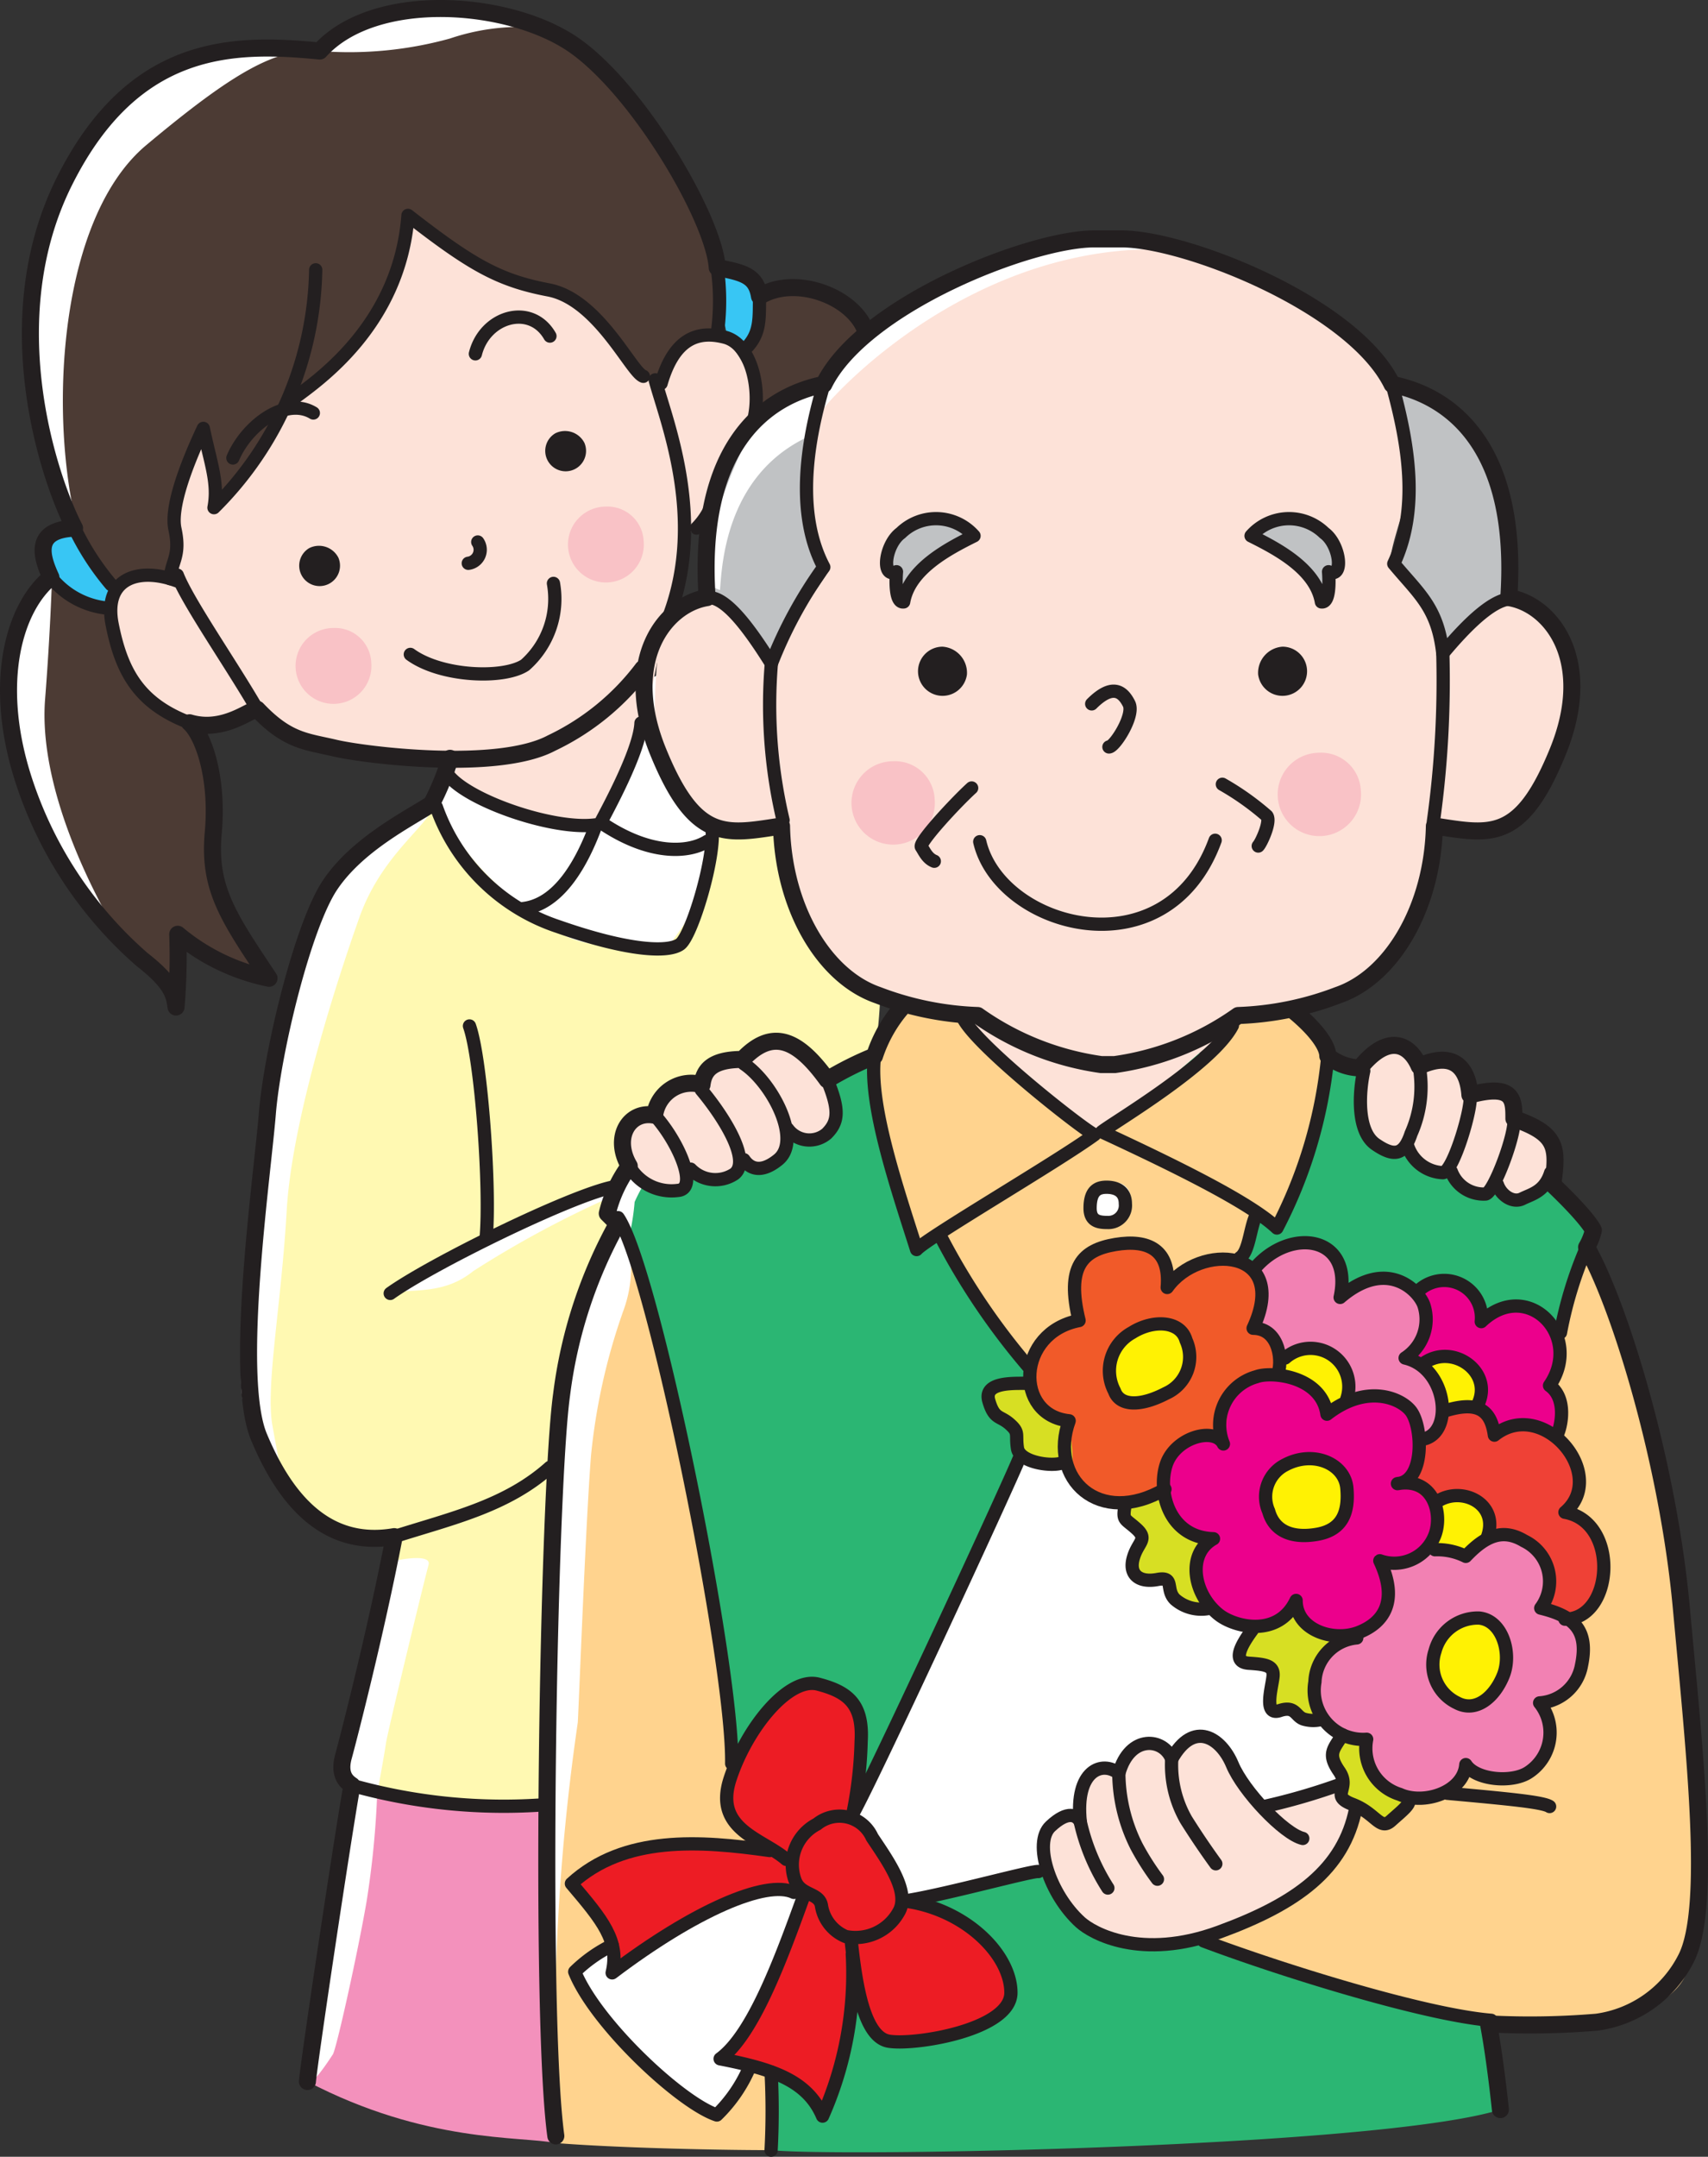 <svg xmlns="http://www.w3.org/2000/svg" viewBox="0 0 86.468 109.145"><rect x="0" y="0" width="86.468" height="109.145" fill="#333333" stroke="none"/><defs><style>.cls-2{fill:#fff}.cls-5{fill:#ffd38e}.cls-6{fill:#ec008c}.cls-7{fill:#f281b3}.cls-10{fill:#fff203}.cls-11{fill:#ed1c24}.cls-12{fill:#d7df23}.cls-13{fill:#38c6f4}.cls-14{fill:#fde2d8}.cls-15{fill:#f9c2c6}.cls-16{fill:#4c3b34}.cls-17{fill:#c0c2c4}.cls-18{fill:#231f20}.cls-19,.cls-20{fill:none;stroke:#231f20;stroke-linecap:round;stroke-linejoin:round}.cls-19{stroke-width:.862px}.cls-20{stroke-width:.671px}</style></defs><g id="Layer_2" data-name="Layer 2"><g id="Layer_1-2" data-name="Layer 1"><path d="M28.139 108.45c-1.796-.358-6.587.018-12.576-3.113.958-6.108 2.276-15.091 2.276-15.091l2.755-1.437 8.862.359.24 15.09Z" style="fill:#f391bc"/><path class="cls-2" d="M21.79 41.141c.36-.599 1.079-2.276 1.079-2.276l10.899-4.91s3.234 3.234 3.114 4.072-.24 9.701-.72 9.941-7.544 1.677-7.544 1.677l-6.707-4.312Z"/><path d="M28.139 74.436c-.12 1.557.24 16.648 0 17.127-3.713.24-9.581-.719-10.3-1.317s-.6-2.275 0-3.832 1.916-8.265 1.916-8.265a6.568 6.568 0 0 1-5.39-2.993 14.561 14.561 0 0 1-1.796-6.708c-.12-2.993 1.318-12.934 1.557-15.21s2.036-8.503 2.755-9.222a24.135 24.135 0 0 1 3.353-2.635c.36-.12 1.917-.838 1.917-.838 1.676 3.952 4.91 5.629 6.108 6.587s4.43.839 5.509.839c1.677-2.156 2.515-4.073 2.515-5.87a24.593 24.593 0 0 1 3.474 0s.119 3.474 1.078 5.03a14.146 14.146 0 0 0 3.712 3.594c-.12 2.515-.6 4.312-.958 4.67s-15.45 19.044-15.45 19.044" style="fill:#fff9b2"/><path d="M75.958 106.758c-6.108 1.916-33.567 2.412-36.92 2.052-.36-8.384-4.193-43.596-7.906-47.308.6-1.916 2.157-6.348 13.175-7.785.6-2.755 21.798.359 22.157.12a2.444 2.444 0 0 1 1.078-.24s10.9 5.629 13.175 8.504c-1.677 4.311-8.743 24.432-5.27 42.278a4.661 4.661 0 0 0 .511 2.379" style="fill:#2bb673"/><path class="cls-5" d="M28.139 108.45c2.994.24 8.025.36 10.899.36 0-6.228-1.557-18.684-2.036-21.558s-3.234-18.085-4.072-21.08a22.495 22.495 0 0 0-1.797-4.67 34 34 0 0 0-2.994 12.456c-.12 3.473-.48 11.498-.6 16.288s.36 14.373.36 14.85c0 .48.24 3.355.24 3.355"/><path class="cls-2" d="M38.89 103.53c-.263.3-2.482 3.647-2.783 3.686a33.137 33.137 0 0 1-3.988-3.273c-.451-.45-2.031-2.633-2.219-2.859s-.903-1.053-.715-1.24 2.445-2.183 2.633-2.296c0 0 5.492-2.596 5.642-2.52s4.778-1.656 4.778-1.656l1.241-2.069s7.262-15.535 7.262-15.648 1.617-3.875 1.617-3.875l4.89.903s12.715 12.49 12.979 12.865 2.407 3.573 2.107 3.762-4.59 1.166-4.74 1.204-15.537 4.212-15.537 4.212l-6.131 1.467L41.11 98.3Z"/><path class="cls-5" d="M60.955 98.15c3.114 1.199 11.258 3.834 15.33 4.313s8.264-.48 9.103-2.635 1.077-4.671.718-9.222-.838-12.097-2.036-16.408-3.713-11.26-3.713-11.26a115.962 115.962 0 0 0-4.072 14.014c-.359 1.797-2.994 13.414-2.994 13.414a23.679 23.679 0 0 0-5.27.479l-2.754 4.073ZM47.541 62.46l8.144-5.03 7.666 3.952-.719 3.953s-6.947 5.868-7.306 5.868a12.035 12.035 0 0 1-3.473-1.796c-.36-.479-4.312-6.947-4.312-6.947"/><path class="cls-5" d="M46.343 62.939c-.838-2.036-2.276-7.785-2.156-8.504a27.14 27.14 0 0 1 1.51-3.493 16.555 16.555 0 0 0 3.042.5s4.552 5.029 6.947 5.988a1200.791 1200.791 0 0 0-9.343 5.509"/><path class="cls-6" d="M70.357 69.586c-.42-.18.24-2.216.479-2.695a9.889 9.889 0 0 1 1.437-2.096 2.068 2.068 0 0 1 1.737.18c.659.36.958.66.838 1.736 1.857-1.257 2.875-.419 3.533.12a2.42 2.42 0 0 1 .779 1.976c-.06.48-.66.958-.66 1.258 1.019 1.197.24 2.275.12 2.815-.12.538-4.25.18-4.55.06s-2.874-1.857-2.874-1.857Z"/><path class="cls-7" d="M62.931 65.634a2.906 2.906 0 0 1 1.557-2.335c1.018-.36 1.737-.78 2.455-.24a3.466 3.466 0 0 1 .84 2.515c2.394-1.437 3.352-.72 3.891-.18a1.793 1.793 0 0 1 .48 1.857 3.818 3.818 0 0 1-1.019 1.437c1.856 1.078 2.096 2.395 1.797 3.054s-1.557 1.198-1.857 1.318a63.871 63.871 0 0 1-6.886-1.078c-.18-.12-1.617-3.294-1.617-3.294Z"/><path class="cls-5" d="M55.685 57.43c.24.359 7.426 2.994 9.102 4.911 2.037-6.109 2.635-8.384 2.516-9.223S65.2 51.033 65.2 51.033l-2.567.409a23.42 23.42 0 0 1-2.755 3.233c-.839.599-4.192 2.755-4.192 2.755"/><path d="M70.836 73.838c-.06-.42 1.437-1.078 1.437-1.078.72-1.198.898-1.497 1.138-1.497s2.156-.3 2.336 1.317c2.035-1.616 5.15 1.378 3.592 3.593 2.695 1.198 1.857 3.055 1.737 3.714a4.497 4.497 0 0 1-1.617 2.155c-.539.3-5.509-1.617-5.749-1.617a25.669 25.669 0 0 1-3.832-2.874 16.758 16.758 0 0 1 0-2.455 13.505 13.505 0 0 1 .958-1.258" style="fill:#ef4136"/><path class="cls-7" d="M68.56 83.06c-.898.359-1.916.958-1.976 1.737s-.18 1.856.419 2.335a5.718 5.718 0 0 0 2.036.898c.299 2.216 1.198 2.875 2.276 2.935s2.455.06 2.874-1.498c1.976 1.078 3.114.899 3.713 0a2.883 2.883 0 0 0 .18-3.293c2.096-.718 2.275-2.096 2.156-2.815a2.72 2.72 0 0 0-2.156-1.976c.538-2.156-.12-2.694-.719-3.234a2.047 2.047 0 0 0-3.054.599c-1.437-.359-3.653-.958-3.653-.958a17.537 17.537 0 0 0-2.276 1.258c-.06.179 0 1.976 0 1.976Z"/><path d="M59.997 75.096a6.265 6.265 0 0 1-3.234.957c-1.198-.18-2.096-.418-2.515-1.436a6.984 6.984 0 0 1-.18-2.816c-1.617-.657-2.096-1.137-1.976-2.214a3.153 3.153 0 0 1 2.575-2.636c-.479-2.275-.479-2.934 1.198-3.712s3.413.12 3.233 1.735c2.276-1.796 3.833-1.317 4.372-.718a2.594 2.594 0 0 1 .12 2.755c1.437 1.018 1.317 3.353 1.197 3.713a35.084 35.084 0 0 1-2.215 3.293 26.82 26.82 0 0 1-2.575 1.078" style="fill:#f15a29"/><path class="cls-2" d="M55.087 61.262c-.12-1.198 0-1.318.958-1.437s1.317.48 1.198 1.197a.889.889 0 0 1-.958.84 3.626 3.626 0 0 1-1.198-.6"/><path class="cls-6" d="M65.506 81.084c-.419.899-2.755 2.036-4.072.359s-1.198-2.994-.12-3.593c-1.976-.718-3.114-2.814-1.796-4.551s2.036-.48 2.515-.12c0-3.233.958-3.473 2.275-3.473a2.664 2.664 0 0 1 2.874 1.916c2.576-2.275 3.953-.958 4.492.12s.66 2.994-.898 3.294c2.275.898 2.335 2.336 1.856 3.054a2.308 2.308 0 0 1-2.994.599c1.018 2.515.898 2.934-.24 3.653s-2.934.599-3.293.119a4.966 4.966 0 0 1-.599-1.377"/><path class="cls-10" d="M56.276 70.291a2.689 2.689 0 0 1 1.147-3.003c.873-.437 2.238.273 2.675.546s.273 1.693-.327 2.184a5.997 5.997 0 0 1-2.348 1.038 1.317 1.317 0 0 1-1.037-.219ZM64.848 77.334c-.484-.484-1.092-2.13-.765-2.511a3.812 3.812 0 0 1 2.567-.82 2.346 2.346 0 0 1 1.583 1.202 2.465 2.465 0 0 1-.383 1.856 2.575 2.575 0 0 1-1.473.6 2.215 2.215 0 0 1-1.53-.327M72.437 83.94a2.77 2.77 0 0 1 .025-.158 2.77 2.77 0 0 1 2.595-2.08 2.34 2.34 0 0 1 1.365 1.965c0 .601-.873 2.566-1.474 2.675s-1.856-.054-2.02-.437a2.572 2.572 0 0 1-.49-1.965M72.632 78.09a10.015 10.015 0 0 1 .077-2.066c0-.164.71-.328 1.311-.328s1.201.983 1.31 1.42a1.047 1.047 0 0 1-.437 1.037c-.273.219-.437.873-.873.765a10.002 10.002 0 0 1-1.256-.492ZM71.891 68.98a3.042 3.042 0 0 1 2.13-.054 1.512 1.512 0 0 1 1.036 1.365c0 .273.055.656-.164.71s-2.019.273-2.019.273l-.6-1.53ZM64.848 69.472a.855.855 0 0 1 .273-.928 3.616 3.616 0 0 1 2.402 0 2.27 2.27 0 0 1 .983 1.583 1.14 1.14 0 0 1-.437 1.147 8.38 8.38 0 0 1-.886.348 6.503 6.503 0 0 0-.861-1.276c-.218-.109-.928-.492-.928-.492Z"/><path class="cls-11" d="M41.222 96.006c-.6-.414-1.053-.866-1.016-1.393.04-.526-.075-1.466.49-1.993a4.097 4.097 0 0 1 2.557-.45 2.598 2.598 0 0 1 1.392 1.203c.264.564.528 1.316.678 1.617s.64.451.451 1.204-.075 1.091-.526 1.28a6.737 6.737 0 0 1-1.693.638c-.414 0-.752.264-1.016-.037a7.118 7.118 0 0 1-.828-1.242 7.82 7.82 0 0 0-.489-.827"/><path class="cls-11" d="M39.943 94.087a19.565 19.565 0 0 1-2.257-1.278 2.27 2.27 0 0 1-1.166-1.731 15.802 15.802 0 0 1 1.542-3.611 16.196 16.196 0 0 1 1.73-1.881 2.296 2.296 0 0 1 1.618-.602 3.826 3.826 0 0 1 1.73.978 3.753 3.753 0 0 1 .377 1.88c0 .453-.264 2.446-.34 2.823a10.47 10.47 0 0 1-.413 1.579c-.113.188-.564.94-.79 1.016s-2.031.827-2.031.827M43.216 98.188c0 .263.489 2.971.564 3.31a5.943 5.943 0 0 0 .677 1.543 2.475 2.475 0 0 0 1.166.225 35.998 35.998 0 0 0 3.95-.715c.376-.188 1.204-.037 1.392-.94a4.437 4.437 0 0 0-.075-2.332c-.188-.226-1.166-1.204-1.354-1.392a4.894 4.894 0 0 0-1.167-.828 423.38 423.38 0 0 0-2.558-.978 6.51 6.51 0 0 1-.827 1.016c-.263.188-1.768 1.091-1.768 1.091"/><path class="cls-11" d="M40.658 95.856c-.113.075-.941 2.408-1.166 2.972a32.963 32.963 0 0 1-1.656 3.46 14.052 14.052 0 0 0-1.316 1.618c-.075.264.452.565.79.64s2.82.827 2.82.827a9.572 9.572 0 0 1 .98 1.054c.112.225.375 1.24.526.789s1.354-4.59 1.467-5.191a18.464 18.464 0 0 0 .338-3.573 19.604 19.604 0 0 0-.64-2.257c-.112-.34-.638-1.581-.826-1.581a5.147 5.147 0 0 0-1.016.489ZM40.169 95.592a16.916 16.916 0 0 0-2.934.49 20.806 20.806 0 0 0-2.22 1.202c-.564.301-1.58 1.054-1.88 1.242s-1.242.49-1.618.714c-.376.227-.827.753-.79.452s.338-1.392.075-1.88a5.705 5.705 0 0 0-.902-1.167 5.784 5.784 0 0 1-1.016-1.354c-.151-.414.94-.602.94-.602l2.445-1.053s1.882-.3 2.295-.3 2.257.074 2.558.112 1.919.225 2.069.301.903-.038 1.053.113.678.601.678.865-.753.865-.753.865"/><path class="cls-12" d="M52.298 70.045c-.41 0-1.9-.103-2.106.308s.102 1.388.462 1.439.976.976.976.976-.205.77.103.874a4.384 4.384 0 0 0 1.336.256c.514 0 1.336.925 1.233-.051a11.964 11.964 0 0 0-.234-2.045c-.126-.216-1.204-.37-1.307-.524s-.463-1.233-.463-1.233M57.23 75.85a1.984 1.984 0 0 0-.41.463c-.103.206.256.925.462 1.027a3.294 3.294 0 0 1 .617.668l-.411 1.233s-.155.566.154.617a7.116 7.116 0 0 0 1.284-.103l.77 1.233c.669.257 1.388.41 1.337.205s-.72-1.797-.565-2.26a8.469 8.469 0 0 1 .668-1.284s-1.182-.154-1.234-.411-.667-.72-.72-1.028a2.927 2.927 0 0 0-.513-.873ZM63.652 82.323c-.205.155-.977 1.492-.77 1.492a9.118 9.118 0 0 1 1.386.615l.31.72a12.406 12.406 0 0 0-.258 1.232c0 .206.205.155.514.155a9.649 9.649 0 0 1 1.13.36c.308.051 1.541.153 1.233-.104a2.36 2.36 0 0 1-.668-1.54 3.667 3.667 0 0 1 .514-1.388c.154-.153 1.182-1.027.976-1.027a3.566 3.566 0 0 1-1.387-.412 9.09 9.09 0 0 1-.668-.924l-.617-.309s-.462.617-.667.668a10.956 10.956 0 0 0-1.028.462M68.071 87.77c-.154.103-.72.514-.617.719a6.458 6.458 0 0 1 .257.823v1.438c0 .206.103.257.308.411s1.593.719 1.593.925.36.155.617.103 1.482-.935 1.284-1.079-.668-.052-.925-.411-.925-.873-.976-1.131c-.052-.256-.41-1.335-.41-1.335l-.669-.258Z"/><path class="cls-13" d="M5.098 30.75c-.75-.137-2.655-1.09-2.791-1.838s-.34-1.566 0-1.974 1.566-.409 1.566-.409l.817 1.43a9.305 9.305 0 0 1 1.02 1.701 3.85 3.85 0 0 1-.612 1.089M36.61 13.734a3.17 3.17 0 0 1 1.702 1.089c.272.476-.272 2.927-.272 2.927s-1.075-.346-1.158-.545a8.521 8.521 0 0 1-.34-2.45Z"/><path class="cls-14" d="M30.273 42.027c-.22 0-6.916-1.208-7.63-2.47.33-.713.659-.549.33-.713s-4.995-.44-6.148-.769a23.501 23.501 0 0 1-3.952-1.81c-1.372.657-3.787.657-4.666-.11a7.456 7.456 0 0 1-2.47-3.843c-.274-1.592-.603-2.635.385-2.855s.493-5.269.603-5.653 2.47-6.148 2.635-6.477 6.368-7.026 6.972-7.41 6.97-1.098 7.41-.824 3.952 2.91 3.952 2.91 5.433 3.896 5.708 3.896a29.094 29.094 0 0 1 2.8 1.153c1.262.275 1.92 2.416 1.975 3.13a3.307 3.307 0 0 1-.548 2.085 23.216 23.216 0 0 0-1.812 4.007c-.054.44-.658.55-.823.603a11.628 11.628 0 0 0-.55 1.921c-.11.275-.767 2.745-.767 2.745l-.88 4.281s-.657 2.415-.767 2.8-.933 2.14-.933 2.14Z"/><path class="cls-14" d="M39.605 41.971c-.549 0-2.36.769-3.403-.054a9.405 9.405 0 0 1-2.909-3.953c-.33-1.316-.057-5.871.383-6.42a5.635 5.635 0 0 1 1.922-1.21.862.862 0 0 1 .878.11l2.58 2.69s2.47-3.567 2.744-4.006a8.293 8.293 0 0 1-1.097-4.391 23.617 23.617 0 0 1 1.591-6.148c.88-1.701 4.556-3.513 6.258-4.61a20.446 20.446 0 0 1 7.52-2.086c1.482 0 6.367 1.646 7.19 2.03s6.093 3.733 6.642 4.5a8.732 8.732 0 0 1 1.097 3.24 12.004 12.004 0 0 1 .22 3.239c-.164 1.152-.988 3.128-.823 3.787a8.518 8.518 0 0 1 2.8 4.007c2.25-2.69 2.907-2.47 3.951-2.251s2.251 2.47 2.251 3.458-.166 3.788-.769 4.83-1.537 2.855-2.14 3.02-2.69.658-3.624-.11c-.603 2.964-1.098 6.477-2.854 7.41s-5.27 2.69-7.246 2.525c-1.866 1.482-6.477 5.653-7.025 5.763-.934-.22-6.587-5.05-7.08-5.818-1.922-.22-5.654-1.153-6.533-2.361a17.136 17.136 0 0 1-2.36-4.884c-.11-.934-.164-2.306-.164-2.306M31.975 59.317c-.385-.824-.768-1.921-.165-2.47a1.567 1.567 0 0 1 1.427-.33c.494-1.756 1.098-1.646 2.086-1.481a2.09 2.09 0 0 1 2.251-1.427c1.262-1.482 1.811-.934 2.36-.88a5.21 5.21 0 0 1 2.415 2.636c.219.933.439 1.647-.164 1.976s-1.812.604-2.196-.055c-.604 1.866-1.483 2.196-2.306 1.427a1.504 1.504 0 0 1-2.689.384c-.44 1.757-2.196.879-2.36.769s-.659-.55-.659-.55M70.452 58.273a2.448 2.448 0 0 1-1.537-2.086c0-.933-.055-2.14.44-2.69a1.928 1.928 0 0 1 1.92-.329c.494.165.99.768.934.933s1.482-1.537 2.25 1.208c1.592-.495 2.031-.055 2.14 1.317 2.141.11 2.416 1.372 2.251 2.086s.164 1.043-.933 1.592-1.92.384-2.086-.33c-1.098.988-2.085-.164-2.25-.823-1.208.66-2.25-.604-2.36-1.153-.22.33-.769.275-.769.275M53.765 96.366c-.4-1.004-1.152-1.647-.768-2.854s.33-2.086 1.646-1.482c.165-2.525 1.043-2.525 1.866-2.25 1.098-2.361 2.196-1.483 2.69-1.043 1.702-1.702 2.196-1.098 2.635-.385s1.592 2.855 2.415 3.238c1.921-.548 3.732-1.152 3.732-1.152.66.933.605 1.207.605 1.427a3.567 3.567 0 0 1-1.538 2.854 16.42 16.42 0 0 1-4.665 2.909 8.209 8.209 0 0 1-4.995.879 9.412 9.412 0 0 1-3.623-2.141"/><path class="cls-15" d="M47.317 40.43a2.11 2.11 0 1 1-2.1-1.907 2.01 2.01 0 0 1 2.1 1.906M18.794 33.516a1.92 1.92 0 1 1-1.912-1.736 1.83 1.83 0 0 1 1.912 1.736M32.585 27.373a1.92 1.92 0 1 1-1.912-1.736 1.83 1.83 0 0 1 1.912 1.736M68.893 40a2.11 2.11 0 1 1-2.1-1.907 2.01 2.01 0 0 1 2.1 1.907"/><path class="cls-16" d="M8.783 29.174a14.105 14.105 0 0 0-3.02.447 30.678 30.678 0 0 1-3.522-6.598 21.579 21.579 0 0 1-.391-10.455 16.244 16.244 0 0 1 4.809-8.052 11.88 11.88 0 0 1 9.393-1.901C18.568.155 23.432.099 25.949.882a15.356 15.356 0 0 1 7.492 5.982 32.224 32.224 0 0 1 2.908 6.486c.11.504-.24 3.547-.147 3.703-1.028-.236-2.538 1.498-2.761 2.392-.95-.391-3.3-3.746-4.138-4.193s-3.858-1.175-4.92-1.846a41.424 41.424 0 0 1-3.58-2.46 12.713 12.713 0 0 1-1.955 5.48 16.567 16.567 0 0 1-3.914 3.522 26.298 26.298 0 0 1-3.802 5.424c-.336-2.852-.671-3.243-.671-3.243a21.948 21.948 0 0 0-1.231 2.348c-.055.336-.447 1.789-.447 2.125s.28 1.118.168 1.454a6.628 6.628 0 0 0-.168 1.118M2.633 29.23c1.174.895 2.237 1.733 2.684 1.51.503 1.733 1.342 3.746 1.789 4.081a34.407 34.407 0 0 0 2.908 2.013c.67 2.404.782 2.405.782 3.858s-.28 2.46.056 3.355a15.537 15.537 0 0 0 1.174 3.02 11.296 11.296 0 0 0 1.622 2.18 25.347 25.347 0 0 1-4.361-1.398 12.018 12.018 0 0 1-.28 3.187c-1.342-2.46-3.187-3.075-3.69-3.858s-3.354-4.473-4.026-6.989-1.343-5.424-.783-7.213a21.137 21.137 0 0 1 1.454-3.411ZM37.69 17.935a5.966 5.966 0 0 0 .95-2.628.729.729 0 0 1 .448-.67s2.404-.28 2.963.223a9.364 9.364 0 0 1 1.678 1.733c.112.336-.951 1.342-1.119 1.622s-1.062 1.565-1.062 1.565-2.963.951-3.131 1.286a9.883 9.883 0 0 0-.727-3.13"/><path class="cls-17" d="M41.603 19.556c-.336.056-3.07 1.204-3.522 1.957a18.11 18.11 0 0 0-2.013 4.138 40.641 40.641 0 0 0-.224 4.584c1.845 1.23 2.907 2.516 3.019 3.131 2.293-3.578 3.02-4.473 3.02-4.473a16.25 16.25 0 0 1-.951-6.318c.112-.559.67-3.019.67-3.019M70.734 19.724c1.79-.168 2.46.391 2.908.95a12.409 12.409 0 0 1 2.236 3.97 19.864 19.864 0 0 1 .727 4.026c0 .727.056 1.342-.112 1.454a9.846 9.846 0 0 0-2.795 1.957c-.615.894-.615 1.342-.615.894a21.022 21.022 0 0 0-1.622-3.578c-.167-.224-.95-.336-.782-.839s.503-3.243.503-3.243a33.51 33.51 0 0 1-.18-3.653 8.44 8.44 0 0 0-.268-1.938M45.237 28.726c-.336 0-.559-.783-.056-1.398a4.295 4.295 0 0 1 2.628-1.118 3.833 3.833 0 0 1 1.453.783c-1.788 1.342-2.795 2.068-3.018 2.516s-.616 1.453-.728.894a2.955 2.955 0 0 1 .057-1.174l-.25-.373ZM63.13 26.993a4.986 4.986 0 0 1 2.516-.783 4.758 4.758 0 0 1 1.733.95c.224.336.839 1.175.503 1.455s-.614.055-.614.447.223 1.062-.113 1.118-1.062-1.062-1.174-1.342a7.32 7.32 0 0 0-1.733-1.286c-.168-.056-1.118-.56-1.118-.56"/><path class="cls-2" d="M3.873 26.53C2.468 20.833 3 11.028 7.405 7.344s6.598-4.946 8.785-4.76c-3.925-.175-5.812-.624-8.24.994a14.191 14.191 0 0 0-6.021 8.987c-.63 4.044-.63 6.83.09 9.347a25.923 25.923 0 0 0 1.854 4.618M22.78.162c-1.797.18-5.451.08-6.59 2.421a19.138 19.138 0 0 0 6.585-.632 11.136 11.136 0 0 1 5.397-.44A27.479 27.479 0 0 0 22.78.161M2.289 29.37a9.64 9.64 0 0 0-1.707 7.64 19.473 19.473 0 0 0 5.302 10.156c-2.337-4.045-3.87-8.367-3.601-11.782s.35-6.154.35-6.154M21.79 41.141c-.716 1.083-2.611 2.511-3.6 5.297s-3.407 10.075-3.677 14.84-1.078 8.896-.72 10.873.54 3.056 1.169 3.954c-1.797-2.606-3.056-4.313-2.696-7.279s.899-10.246 1.259-12.852a58.637 58.637 0 0 1 1.707-8.628 11.55 11.55 0 0 1 2.157-3.684c.54-.54 2.275-1.866 2.845-2.28a2.396 2.396 0 0 1 1.557-.24M19.995 78.981s1.88-.413 1.7.215c-.179.63-2.067 8.404-2.157 9.032-.09.63-.442 2.526-.442 2.526a45.731 45.731 0 0 1-.539 5.482c-.449 2.607-1.528 7.46-1.707 7.73s-1.136 1.753-1.287 1.371 2.275-15.09 2.275-15.09a1.427 1.427 0 0 1-.539-1.2c.09-.719 1.797-7.909 1.797-7.909ZM19.726 65.41c1.258-.179 2.785.09 4.224-1.079a52.374 52.374 0 0 1 7.01-3.774.58.58 0 0 0-.899-.539c-.36.269-7.099 3.415-7.459 3.685s-2.876 1.707-2.876 1.707M31.05 62.085a32.541 32.541 0 0 0-2.517 8.718c-.179 2.517-.809 12.851-.719 17.795s.09 11.503.09 13.031.27 5.662.27 5.842a110.91 110.91 0 0 1 1.078-20.312c.09-1.797.397-9.984.667-13.49a30.979 30.979 0 0 1 1.617-7.279c.809-2.157.143-3.586.323-3.855a11.351 11.351 0 0 0 .269-1.708 8.24 8.24 0 0 1 .505-.961s-.505-1.286-.774-1.016a16.148 16.148 0 0 0-1.079 2.247ZM36.45 29.86c.1-1.216.268-6.135 4.927-7.958a6.755 6.755 0 0 1 .136-1.766c.035-.356-.405-.405-.405-.405s-2.04.34-2.69 1.335a28 28 0 0 0-2.273 5.452c0 .506-.203 3.14-.203 3.14Z"/><path class="cls-2" d="M41.311 21.15c1.114-1.621 9.218-10.028 20.055-8.306a17.828 17.828 0 0 0-9.116-.405c-1.013.405-7.495 3.444-7.9 4.052a33.78 33.78 0 0 1-2.533 2.633l-.506 2.026"/><path class="cls-18" d="M48.952 34.132a1.244 1.244 0 1 1-1.234-1.406 1.328 1.328 0 0 1 1.234 1.406M17.129 28.218a1.033 1.033 0 1 1-1.477-.479 1.102 1.102 0 0 1 1.477.48M29.585 22.41a1.033 1.033 0 1 1-1.477-.48 1.102 1.102 0 0 1 1.477.48"/><path class="cls-19" d="M56.433 53.874a14.23 14.23 0 0 0 6.25-2.483 15.607 15.607 0 0 0 5.053-1.028c2.74-.942 4.794-4.452 4.88-8.562 2.825.428 4.367.856 6.25-3.767s-.342-7.45-2.482-7.792c.513-7.621-2.911-10.19-5.91-10.789-1.968-4.025-10.445-7.364-13.7-7.364h-1.368c-3.253 0-11.731 3.339-13.7 7.364-2.997.599-6.422 3.168-5.908 10.789-2.141.342-4.367 3.168-2.483 7.792s3.425 4.195 6.25 3.767c.086 4.11 2.14 7.62 4.88 8.562a15.604 15.604 0 0 0 5.052 1.028 14.229 14.229 0 0 0 6.252 2.483ZM65.559 51.212c1.079.9 1.662 1.717 1.662 2.23a2.642 2.642 0 0 0 1.627.6c1.37-1.713 2.484-1.285 2.998-.086 1.883-.856 2.482.257 2.568 1.456 2.227-.6 2.227.256 2.227 1.198 2.225.771 2.225 1.456 1.969 3.34 1.883 1.798 2.055 2.312 2.055 2.312a3.155 3.155 0 0 1-.343.856c1.627 2.826 4.11 10.79 4.795 18.24s1.54 15.154.256 17.724a5.97 5.97 0 0 1-4.537 3.253 40.607 40.607 0 0 1-5.481.086c.343 1.798.603 4.337.603 4.337M45.697 50.942a7.168 7.168 0 0 0-1.425 2.501 16.81 16.81 0 0 0-2.397 1.2c-1.541-2.142-2.825-2.57-4.281-1.029-1.627 0-1.97.6-2.055 1.284a1.875 1.875 0 0 0-2.398 1.542c-1.284-.257-2.141 1.113-1.284 2.568a6.745 6.745 0 0 0-1.113 2.4l.513.512a23.907 23.907 0 0 0-2.825 8.648c-.685 4.881-1.132 31.415-.293 37.523"/><path class="cls-19" d="M32.542 33.837a12.518 12.518 0 0 1-4.622 3.767c-2.74 1.456-9.505.6-10.96.257s-2.398-.343-3.939-1.969c-.343 0-1.713 1.198-3.425.685.684.6 1.456 2.74 1.2 5.566-.258 2.825.77 4.281 2.824 7.363a10.454 10.454 0 0 1-4.623-2.226 30.124 30.124 0 0 1-.085 3.682c-.087-.6-.173-1.199-1.713-2.398a20.402 20.402 0 0 1-6.08-9.333c-1.455-4.71-.427-8.477 1.456-10.018-.514-1.113-.856-2.398 1.199-2.484C2.49 24.246-.252 16.197 3.26 9.176s8.563-7.02 12.93-6.593c2.778-3.082 9.673-2.569 12.927-.257s7.021 8.734 7.193 11.217c1.37.257 1.97.428 2.14 1.456 1.798-1.113 4.795 0 5.395 1.798"/><path class="cls-19" d="M22.782 38.375a12.713 12.713 0 0 1-.942 2.312c-1.198.77-3.768 2.055-5.138 4.11s-2.91 8.39-3.168 11.56c-.256 3.168-1.713 13.272-.428 16.354s3.339 5.652 6.85 5.052c-.942 4.88-2.312 10.19-2.57 11.132s.173 1.284.43 1.455c-.514 2.912-2.167 13.96-2.253 14.987"/><path class="cls-20" d="M41.706 19.453c-.601 2.055-1.628 6.165-.001 9.247a21.953 21.953 0 0 0-2.654 4.88c-1.285-2.054-2.396-3.423-3.253-3.338M70.475 19.453c.855 3.082 1.37 6.336.085 9.076 1.284 1.54 2.226 2.226 2.482 4.538 1.713-2.055 2.912-2.911 3.683-2.74M49.31 27.117c-1.309.654-3.27 1.67-3.562 3.343-.509.073-.363-1.526-.363-1.526-.8.363-.582-1.381.218-1.962a2.56 2.56 0 0 1 3.706.145Z"/><path class="cls-18" d="M63.693 34.132a1.244 1.244 0 1 0 1.233-1.406 1.328 1.328 0 0 0-1.233 1.406"/><path class="cls-20" d="M63.335 27.117c1.308.654 3.27 1.67 3.561 3.343.51.073.363-1.526.363-1.526.8.363.582-1.381-.218-1.962a2.56 2.56 0 0 0-3.706.145ZM55.268 35.62c1.09-1.09 1.599-.581 1.89 0s-.727 2.18-1.018 2.18M49.6 42.596c1.018 4.36 9.447 6.686 11.918-.073M49.19 39.877c-.8.727-2.69 2.762-2.544 2.98s.29.581.653.727M61.882 39.689a13.717 13.717 0 0 1 2.253 1.599c.218.291-.291 1.381-.436 1.526M39.05 33.58a25.327 25.327 0 0 0 .593 7.926M73.043 33.067a51.54 51.54 0 0 1-.478 8.512M48.728 51.462c.58 1.381 6.25 5.814 6.686 5.96-1.89 1.38-8.503 5.232-9.011 5.813-1.018-3.198-2.442-7.375-2.13-9.792M62.39 51.898c-1.017 1.962-5.958 4.869-6.613 5.378 4.869 2.253 7.704 3.779 8.867 4.869a23.656 23.656 0 0 0 2.577-8.702M33.888 31.14c1.856-4.97-.18-9.88-.72-11.916M13.021 35.892c-1.29-2.236-3.506-5.41-4.045-6.787M8.976 29.404c-1.916-.719-3.773-.18-3.294 2.216s1.36 3.986 3.914 4.957"/><path class="cls-20" d="M8.616 29.284c.06-.898.54-1.138.24-2.515s1.077-4.312 1.437-5.09c.36 1.736.778 2.754.54 4.012a17.384 17.384 0 0 0 5.15-12.037"/><path class="cls-20" d="M14.844 20.182c1.198-.898 5.39-3.713 5.81-9.282 3.233 2.515 4.61 3.294 7.125 3.773s4.192 4.19 4.791 4.37M33.468 19.403c.66-2.276 1.856-2.695 3.234-2.335s1.856 2.754 1.437 4.251M36.31 13.544a11.864 11.864 0 0 1 .033 3.105M38.45 15c-.011 1.11.049 1.828-.61 2.546M3.774 26.73a13.323 13.323 0 0 0 1.848 2.854M2.575 29.213a4.154 4.154 0 0 0 2.928 1.568M11.79 23.176c.718-1.677 2.695-3.114 4.072-2.276"/><path class="cls-20" d="M24.067 17.906c.479-1.916 2.815-2.575 3.773-.898M23.707 28.506a.69.69 0 0 0 .48-1.078M20.773 33.117c1.557 1.138 4.731 1.258 5.809.539a4.47 4.47 0 0 0 1.437-4.132M22.69 39.225c1.017 1.318 5.39 2.815 7.485 2.515-.659 1.797-1.857 4.132-3.833 4.252M32.45 36.59c-.06 1.437-1.796 4.551-2.036 5.03 2.455 1.677 4.431 1.557 5.39.958"/><path class="cls-20" d="M22.09 40.842a9.804 9.804 0 0 0 6.168 6.049c3.593 1.257 5.57 1.317 6.168.897s1.797-4.431 1.617-5.868M23.767 51.92c.599 1.676 1.078 8.324.838 10.78"/><path class="cls-20" d="M19.755 65.454c2.096-1.497 9.162-4.97 11.318-5.39M41.875 54.642c.636 1.53.576 2.13-.023 2.728a1.357 1.357 0 0 1-1.976-.24"/><path class="cls-20" d="M37.66 53.837c1.437.958 2.953 3.862 1.737 4.85-.959.779-1.497.36-1.737 0M35.504 55.154c1.198 1.437 2.515 3.593 1.677 4.252a1.738 1.738 0 0 1-2.216-.24M33.141 56.44c1.225 1.349 2.243 3.744 1.165 3.804a2.452 2.452 0 0 1-2.449-1.235M19.956 77.763c2.913-.93 5.667-1.53 7.883-3.506M17.816 90.35a28.454 28.454 0 0 0 9.844.974M69.04 54.196c-.24 1.078-.359 3.054.599 3.713s1.437.539 1.796-.54a5.826 5.826 0 0 0 .411-3.413M71.255 57.968a1.96 1.96 0 0 0 1.796 1.377c.54-.058 1.527-3.435 1.362-3.933M73.471 59.286a1.746 1.746 0 0 0 1.737 1.138c.419-.06 1.547-3.076 1.432-3.814M75.806 59.945c.18.539.779.958 1.259.719s1.136-.36 1.436-1.318M47.658 62.645a34.783 34.783 0 0 0 4.46 6.581M63.551 61.585c-.279.67-.335 1.785-.78 2.064M55.186 61.14c0-.892.39-1.059.836-1.059s.95.167.95.836a.863.863 0 0 1-.893.948c-.447 0-.893-.056-.893-.725ZM80.322 63.118a20.215 20.215 0 0 0-1.323 4.323"/><path class="cls-20" d="M64.666 69.56c.28-.502.167-2.342-1.227-2.342 1.896-4.071-2.732-4.35-4.349-2.063.167-1.897-.949-2.454-2.622-2.176-1.673.28-2.509 1.116-1.84 3.848-3.178.614-3.29 4.796-.502 5.075-1.059 2.9 1.505 5.41 4.852 3.458"/><path class="cls-20" d="M63.551 64.15c1.784-2.062 4.963-1.616 4.294 1.507 2.342-2.008 3.96-.39 4.238.39a2.33 2.33 0 0 1-.948 2.677c2.175.502 2.512 3.96.783 4.127"/><path class="cls-20" d="M73.144 71.4c1.784-.558 2.343.056 2.51 1.227 2.453-1.952 5.803 2.007 3.572 3.903 2.788.502 2.454 5.41 0 5.41M61.935 73.073a2.532 2.532 0 0 1 1.673-3.402c.725-.279 3.29-.056 3.57 1.896 2.007-1.56 3.73-.815 4.238-.167.614.78.725 3.568-.669 3.681 1.896-.335 2.341 1.673 1.84 2.732a2.195 2.195 0 0 1-2.733 1.171c.948 2.008.223 3.123-1.06 3.625s-3.178-.11-3.178-1.617c-.893 1.896-3.097 1.358-3.904.725-1.282-1.004-1.673-3.067-.279-3.848-2.23-.056-2.844-2.343-2.398-3.737s2.454-1.95 2.9-1.059Z"/><path class="cls-20" d="M72.645 78.426a3.236 3.236 0 0 1 1.561.335c.95-1.004 1.841-1.45 2.956-.78A2.269 2.269 0 0 1 78 81.381c1.617.39 2.453 1.06 2.063 2.9a2.311 2.311 0 0 1-2.119 1.896 2.404 2.404 0 0 1-.558 3.513c-.836.558-2.677.39-3.179-.39-.11 1.394-2.119 2.063-3.346 1.505a2.436 2.436 0 0 1-1.673-2.788 2.477 2.477 0 0 1-2.62-2.9 2.331 2.331 0 0 1 2.118-2.23M51.956 70.005c-.725 0-2.175-.056-1.896.892s.557.725 1.06 1.171.278.502.39 1.227 1.784.948 2.286.725M56.975 76.084c-.168.893-.056.725.558 1.283s.055.669-.168 1.505.335 1.228 1.227 1.06.391.502.893 1.004a2.021 2.021 0 0 0 1.784.446"/><path class="cls-20" d="M63.388 82.497c-.613.836-1.004 1.617-.167 1.673s1.283.112 1.227.669-.502 2.008.334 1.729.781.335 1.283.446a1.69 1.69 0 0 0 .836 0M67.962 87.795c-.447.725-.782.948-.168 1.84s-.502 1.227.67 1.673 1.394 1.338 1.95.837c.56-.502 1.005-.837.894-1.06M71.754 65.377a1.886 1.886 0 0 1 3.235 1.505c2.342-2.23 5.186.726 3.457 3.236 1.004.724.502 2.397.335 2.565M65.062 74.132c1.433-.76 3.011-.056 3.123 1.17s-.223 2.12-1.506 2.343-2.175-.167-2.453-1.171a1.804 1.804 0 0 1 .836-2.342ZM74.878 81.883c1.177.107 1.674 1.784 1.227 2.9s-1.394 1.896-2.342 1.394a2.148 2.148 0 0 1-1.115-2.621 2.241 2.241 0 0 1 2.23-1.673ZM72.703 76.027c1.227-.892 3.29.056 2.566 1.841M72.145 68.945c1.45-.948 3.458.502 2.677 2.12M65.062 68.722a1.938 1.938 0 0 1 3.123 2.065M56.419 70.396a2.199 2.199 0 0 1 .892-2.956c1.06-.67 2.454-.613 2.733.39a2.015 2.015 0 0 1-1.004 2.677c-1.283.67-2.343.67-2.621-.111Z"/><path class="cls-20" d="M65.954 93.037c-.948-.223-3.012-2.398-3.569-3.737s-1.952-2.286-3.067-.278c-.39-1.06-2.119-1.283-2.677.724-.836-.669-2.23-.167-1.95 2.454-.169-.334-.615-.613-1.508.223s-.039 3.447 1.507 4.852c.613.557 3.066 1.952 7.026.502s6.302-3.179 6.915-6.246"/><path class="cls-20" d="M64.002 91.42a31.537 31.537 0 0 0 3.681-1.059M60.935 98.223c3.848 1.45 11.154 3.737 14.555 4.016M73.262 90.75c3.067.279 4.852.446 5.187.67M51.625 73.741c-.502 1.282-7.864 17.176-8.533 18.18M46.048 96.16c2.008-.335 6.246-1.505 6.525-1.45M59.318 89.022a5.58 5.58 0 0 0 .727 3.067 40.61 40.61 0 0 0 1.506 2.23M56.641 89.746a8.334 8.334 0 0 0 .894 3.682 13.169 13.169 0 0 0 1.06 1.671M54.69 92.2a10.46 10.46 0 0 0 1.396 3.346"/><path class="cls-20" d="M40.248 95.155a2.313 2.313 0 0 1 1.115-2.844 1.81 1.81 0 0 1 2.789.669c.78 1.17 1.952 2.789 1.338 3.792A2.502 2.502 0 0 1 42.813 98a2.036 2.036 0 0 1-1.227-1.562c-.111-.67-1.06-.503-1.338-1.283Z"/><path class="cls-20" d="M43.093 98.222c.223 2.063.613 4.852 1.895 5.074 1.284.224 6.19-.558 6.19-2.453s-2.23-4.183-5.297-4.629M39.803 94.095c-1.227-1.06-3.681-1.505-2.844-4.071s2.956-5.186 4.46-4.796 2.288 1.004 2.176 2.9a20.601 20.601 0 0 1-.39 3.513M40.694 95.935c-1.171 3.234-2.565 7.027-4.238 8.253 2.565.502 4.406 1.06 5.186 2.9a17.77 17.77 0 0 0 1.506-8.198"/><path class="cls-20" d="M38.965 93.648c-3.513-.5-7.361-.78-10.038 1.673 1.562 1.84 2.453 2.9 2.063 4.518 4.127-3.124 7.807-4.742 9.202-4.072"/><path class="cls-20" d="M30.993 98.443a7.272 7.272 0 0 0-1.898 1.34c1.059 2.62 5.356 6.635 7.196 7.248a7.436 7.436 0 0 0 1.67-2.452M31.292 61.622c1.757 2.555 5.83 22.596 5.75 27.627M35.264 26.723a3.507 3.507 0 0 0 .87-1.452M39.037 104.858a36.938 36.938 0 0 1 0 3.952"/></g></g></svg>